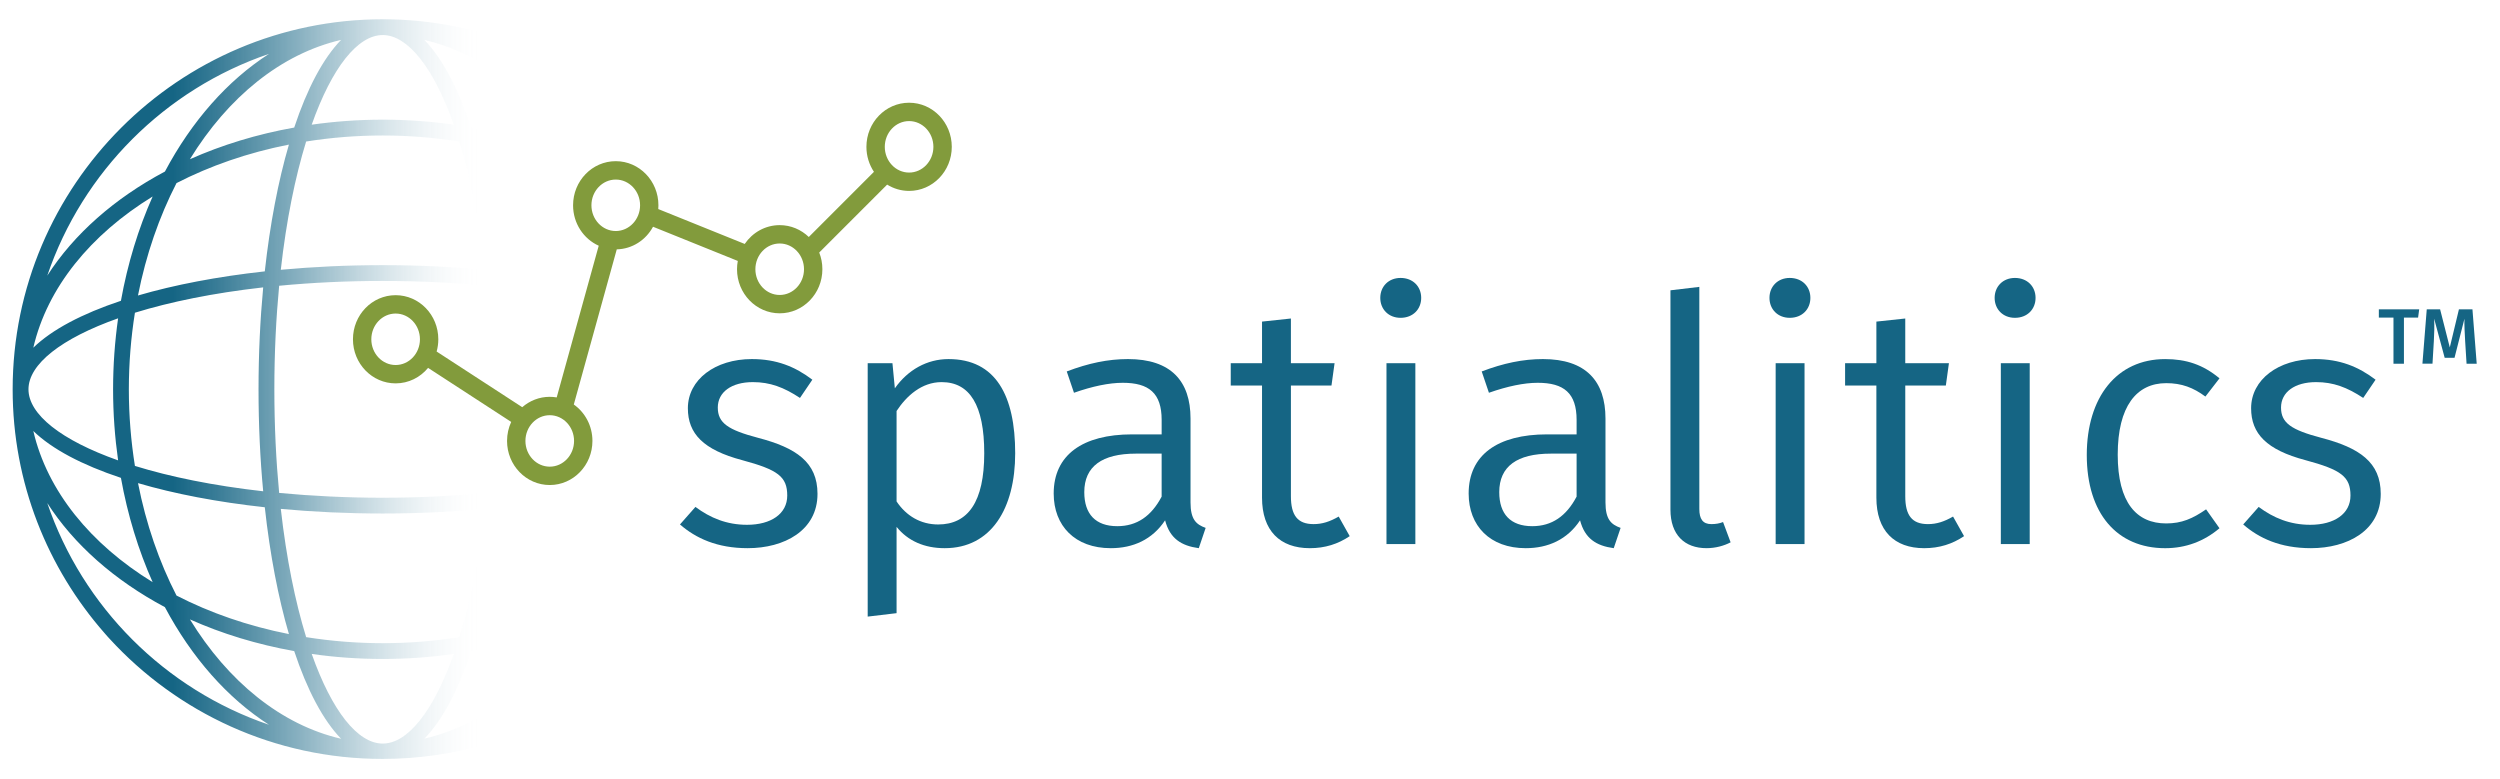 <?xml version="1.0" encoding="utf-8"?>
<!-- Generator: Adobe Illustrator 16.0.0, SVG Export Plug-In . SVG Version: 6.00 Build 0)  -->
<!DOCTYPE svg PUBLIC "-//W3C//DTD SVG 1.1//EN" "http://www.w3.org/Graphics/SVG/1.1/DTD/svg11.dtd">
<svg version="1.1" id="Layer_1" xmlns="http://www.w3.org/2000/svg" xmlns:xlink="http://www.w3.org/1999/xlink" x="0px" y="0px"
	 width="425.381px" height="132.487px" viewBox="0 0 425.381 132.487" enable-background="new 0 0 425.381 132.487"
	 xml:space="preserve">
<g>
	<linearGradient id="SVGID_1_" gradientUnits="userSpaceOnUse" x1="95.69" y1="66.206" x2="2.156" y2="66.206">
		<stop  offset="0.144" style="stop-color:#FFFFFF;stop-opacity:0"/>
		<stop  offset="0.202" style="stop-color:#CFDFE6;stop-opacity:0.103"/>
		<stop  offset="0.27" style="stop-color:#9EBFCC;stop-opacity:0.223"/>
		<stop  offset="0.34" style="stop-color:#74A3B6;stop-opacity:0.347"/>
		<stop  offset="0.41" style="stop-color:#528DA4;stop-opacity:0.471"/>
		<stop  offset="0.481" style="stop-color:#377B96;stop-opacity:0.598"/>
		<stop  offset="0.553" style="stop-color:#246F8C;stop-opacity:0.726"/>
		<stop  offset="0.628" style="stop-color:#196786;stop-opacity:0.859"/>
		<stop  offset="0.708" style="stop-color:#156584"/>
	</linearGradient>
	<path fill="url(#SVGID_1_)" d="M65.089,129.133c6.211,0,12.207-0.904,17.875-2.576c0.473-1.063,0.919-2.123,1.364-3.18
		c0.612-1.479,1.203-2.959,1.763-4.455c-4.234,3.297-8.91,5.604-13.857,6.75c3.039-3.139,5.752-8.262,7.955-14.883
		c3.234-0.578,6.367-1.334,9.385-2.258c0.295-1.029,0.576-2.059,0.855-3.096c-2.986,0.996-6.111,1.814-9.335,2.455
		c1.81-6.201,3.216-13.508,4.105-21.58c3.245-0.355,6.38-0.793,9.355-1.313c0.122-0.918,0.248-1.844,0.365-2.771
		c-2.972,0.543-6.135,0.99-9.454,1.361c0.248-2.607,0.436-5.297,0.564-8.041c-0.222,0.021-0.44,0.049-0.656,0.049h-2.037
		c-0.129,2.846-0.33,5.607-0.587,8.27c-5.478,0.521-11.364,0.826-17.63,0.826c-6.248,0-12.143-0.305-17.621-0.818
		c-0.521-5.48-0.816-11.373-0.816-17.63c0-6.258,0.295-12.144,0.816-17.622c5.479-0.523,11.365-0.817,17.621-0.817
		c6.266,0,12.152,0.294,17.63,0.817c0.317,3.325,0.539,6.82,0.673,10.447l2.415-5.417c-0.108-1.606-0.222-3.193-0.372-4.752
		c0.805,0.088,1.58,0.191,2.364,0.284l1.132-2.538c-1.235-0.16-2.49-0.322-3.763-0.463c-0.89-8.075-2.296-15.39-4.105-21.586
		c5.167,1.014,10.073,2.523,14.596,4.438c-0.163-1.034-0.337-2.078-0.532-3.111c-4.67-1.854-9.691-3.278-14.969-4.219
		c-2.203-6.636-4.922-11.767-7.977-14.908c8.365,1.93,15.916,7.206,21.935,14.837c-0.609-2.178-1.327-4.298-2.146-6.378
		c-2.354-2.339-4.875-4.386-7.535-6.089c2.042,0.693,4.041,1.494,5.984,2.399c-0.547-1.227-1.104-2.454-1.681-3.665
		c-7.306-2.97-15.283-4.621-23.64-4.621c-34.718,0-62.975,28.246-62.975,62.972c0,15.884,5.914,30.412,15.655,41.498
		c0.147,0.174,0.3,0.348,0.454,0.52c0.116,0.125,0.229,0.25,0.346,0.379C30.125,121.236,46.685,129.133,65.089,129.133z
		 M65.121,126.521c-4.251,0-8.649-5.539-12.082-15.254c3.913,0.566,7.947,0.857,12.082,0.857c4.137,0,8.182-0.291,12.092-0.857
		C73.78,120.982,69.382,126.521,65.121,126.521z M58.038,125.703c-10.226-2.369-19.255-9.766-25.723-20.313
		c5.433,2.432,11.399,4.256,17.747,5.398C52.268,117.428,54.983,122.555,58.038,125.703z M65.121,87.375
		c6.05,0,11.852-0.285,17.354-0.795c-0.95,8.447-2.454,15.813-4.322,21.832c-4.198,0.672-8.557,1.027-13.031,1.027
		s-8.823-0.363-13.029-1.027c-1.857-6.02-3.363-13.385-4.313-21.824C53.271,87.096,59.083,87.375,65.121,87.375z M49.16,107.891
		c-6.961-1.375-13.408-3.613-19.127-6.557c-2.939-5.713-5.184-12.17-6.548-19.129c6.194,1.82,13.501,3.227,21.569,4.105
		C45.943,94.389,47.347,101.695,49.16,107.891z M44.783,83.594c-8.438-0.951-15.808-2.451-21.826-4.316
		c-0.671-4.201-1.034-8.555-1.034-13.027c0-4.475,0.363-8.835,1.034-13.039c6.019-1.859,13.388-3.363,21.826-4.313
		c-0.518,5.502-0.793,11.305-0.793,17.352C43.99,72.291,44.265,78.104,44.783,83.594z M45.054,46.174
		c-8.068,0.89-15.375,2.293-21.578,4.106c1.373-6.959,3.617-13.41,6.557-19.127c5.719-2.94,12.166-5.185,19.127-6.55
		C47.347,30.792,45.943,38.107,45.054,46.174z M82.474,45.905c-5.493-0.509-11.304-0.79-17.354-0.79
		c-6.037,0-11.85,0.281-17.342,0.79c0.949-8.449,2.455-15.8,4.313-21.827c4.197-0.663,8.555-1.024,13.029-1.024
		c4.482,0,8.833,0.361,13.039,1.034C80.02,30.112,81.524,37.462,82.474,45.905z M65.121,5.963c4.262,0,8.659,5.537,12.092,15.252
		c-3.918-0.562-7.955-0.855-12.092-0.855c-4.135,0-8.169,0.301-12.082,0.855C56.471,11.5,60.87,5.963,65.121,5.963z M50.062,21.704
		c-6.348,1.133-12.314,2.968-17.747,5.387C38.783,16.557,47.812,9.156,58.038,6.788C54.983,9.929,52.268,15.058,50.062,21.704z
		 M45.774,9.166c-7.061,4.528-13.157,11.456-17.71,20.021C19.5,33.737,12.582,39.833,8.043,46.901
		C14.064,29.204,28.081,15.183,45.774,9.166z M25.974,33.433c-2.422,5.432-4.258,11.402-5.398,17.747
		c-6.639,2.209-11.768,4.925-14.907,7.98C8.036,48.93,15.428,39.903,25.974,33.433z M20.096,54.161
		c-0.554,3.911-0.854,7.956-0.854,12.082c0,4.137,0.301,8.175,0.854,12.091C10.389,74.9,4.845,70.501,4.845,66.243
		C4.845,61.989,10.389,57.593,20.096,54.161z M20.576,81.309c1.141,6.346,2.977,12.314,5.398,17.748
		C15.428,92.584,8.036,83.561,5.668,73.332C8.808,76.389,13.937,79.105,20.576,81.309z M28.056,103.307
		c4.561,8.566,10.646,15.484,17.718,20.014c-17.693-6.02-31.71-20.027-37.73-37.727C12.574,92.66,19.5,98.746,28.056,103.307z"/>
</g>
<g>
	<path fill="#829B3C" d="M154.685,17.479c-4.012,0-7.262,3.359-7.262,7.504c0,1.579,0.475,3.045,1.281,4.254l-11.086,11.087
		c-1.299-1.251-3.038-2.017-4.951-2.017c-2.463,0-4.635,1.266-5.951,3.201l-14.711-5.936c0.018-0.211,0.027-0.426,0.027-0.644
		c0-4.144-3.252-7.503-7.258-7.503c-4.013,0-7.265,3.359-7.265,7.503c0,3.083,1.794,5.726,4.364,6.882l-7.15,25.811
		c-0.386-0.064-0.782-0.101-1.184-0.101c-1.783,0-3.414,0.665-4.68,1.765l-14.566-9.472c0.185-0.661,0.285-1.36,0.285-2.083
		c0-4.145-3.25-7.504-7.262-7.504s-7.262,3.359-7.262,7.504c0,4.143,3.25,7.502,7.262,7.502c2.213,0,4.193-1.025,5.523-2.637
		l14.141,9.195c-0.45,0.979-0.707,2.076-0.707,3.234c0,4.143,3.254,7.504,7.266,7.504c4.01,0,7.262-3.361,7.262-7.504
		c0-2.574-1.256-4.845-3.17-6.197l7.311-26.398c2.656-0.064,4.957-1.6,6.17-3.848l14.422,5.818c-0.084,0.455-0.131,0.928-0.131,1.41
		c0,4.143,3.252,7.502,7.264,7.502c4.006,0,7.26-3.359,7.26-7.502c0-1.007-0.191-1.964-0.537-2.84l11.557-11.557
		c1.092,0.68,2.373,1.072,3.738,1.072c4.012,0,7.26-3.362,7.26-7.504C161.945,20.838,158.697,17.479,154.685,17.479z M67.318,62.108
		c-2.283,0-4.137-1.963-4.137-4.377c0-2.416,1.854-4.381,4.137-4.381c2.282,0,4.137,1.965,4.137,4.381
		C71.455,60.145,69.6,62.108,67.318,62.108z M93.541,79.404c-2.281,0-4.139-1.965-4.139-4.379c0-2.416,1.857-4.378,4.139-4.378
		c2.277,0,4.137,1.962,4.137,4.378C97.677,77.439,95.818,79.404,93.541,79.404z M104.775,39.309c-2.283,0-4.143-1.964-4.143-4.38
		c0-2.413,1.859-4.376,4.143-4.376c2.276,0,4.136,1.963,4.136,4.376C108.911,37.345,107.051,39.309,104.775,39.309z M132.667,50.189
		c-2.283,0-4.137-1.964-4.137-4.378s1.854-4.381,4.137-4.381c2.279,0,4.137,1.967,4.137,4.381S134.947,50.189,132.667,50.189z
		 M154.685,29.363c-2.283,0-4.137-1.966-4.137-4.38c0-2.416,1.854-4.381,4.137-4.381c2.281,0,4.135,1.965,4.135,4.381
		C158.82,27.397,156.966,29.363,154.685,29.363z"/>
</g>
<g>
	<path fill="#156584" d="M138.223,64.608l-2.106,3.101c-2.75-1.813-5.089-2.691-8.015-2.691c-3.627,0-5.967,1.697-5.967,4.329
		c0,2.633,1.755,3.803,6.845,5.148c6.494,1.696,10.121,4.153,10.121,9.536c0,6.26-5.675,9.243-11.876,9.243
		c-5.207,0-8.834-1.696-11.525-4.036l2.632-2.984c2.516,1.872,5.324,3.042,8.775,3.042c4.095,0,6.845-1.872,6.845-4.973
		c0-3.218-1.58-4.388-7.664-6.025c-6.611-1.755-9.244-4.505-9.244-8.834c0-4.855,4.622-8.366,10.882-8.366
		C132.139,61.098,135.298,62.385,138.223,64.608z"/>
	<path fill="#156584" d="M172.737,77.128c0,9.419-4.096,16.146-11.993,16.146c-3.452,0-6.26-1.229-8.19-3.628v14.685l-4.914,0.585
		V61.8h4.212l0.409,4.271c2.224-3.159,5.5-4.973,9.127-4.973C169.461,61.098,172.737,67.358,172.737,77.128z M167.472,77.128
		c0-8.19-2.457-12.11-7.254-12.11c-3.394,0-5.968,2.34-7.664,4.915v15.386c1.638,2.457,4.095,3.92,7.079,3.92
		C164.722,89.238,167.472,85.377,167.472,77.128z"/>
	<path fill="#156584" d="M205.145,89.822l-1.17,3.452c-2.983-0.409-4.914-1.638-5.733-4.739c-2.164,3.276-5.44,4.739-9.243,4.739
		c-6.084,0-9.712-3.803-9.712-9.302c0-6.553,4.915-10.063,13.339-10.063h5.031v-2.457c0-4.563-2.164-6.318-6.61-6.318
		c-2.341,0-5.148,0.585-8.308,1.696l-1.229-3.627c3.686-1.404,7.021-2.106,10.413-2.106c7.313,0,10.647,3.744,10.647,10.121v14.275
		C202.57,88.36,203.507,89.238,205.145,89.822z M197.656,84.499v-7.313h-4.388c-5.733,0-8.775,2.165-8.775,6.553
		c0,3.744,1.931,5.792,5.616,5.792C193.444,89.53,195.901,87.834,197.656,84.499z"/>
	<path fill="#156584" d="M229.655,91.227c-1.989,1.346-4.213,2.048-6.787,2.048c-5.089,0-8.132-2.983-8.132-8.601V65.603h-5.323
		V61.8h5.323v-7.079l4.915-0.526V61.8h7.43l-0.527,3.802h-6.902V84.44c0,3.218,1.111,4.739,3.86,4.739
		c1.463,0,2.75-0.41,4.271-1.287L229.655,91.227z"/>
	<path fill="#156584" d="M241.82,50.685c0,1.931-1.403,3.393-3.51,3.393c-2.048,0-3.452-1.462-3.452-3.393s1.404-3.393,3.452-3.393
		C240.417,47.292,241.82,48.754,241.82,50.685z M240.826,92.572h-4.914V61.8h4.914V92.572z"/>
	<path fill="#156584" d="M275.751,89.822l-1.17,3.452c-2.983-0.409-4.914-1.638-5.733-4.739c-2.164,3.276-5.44,4.739-9.243,4.739
		c-6.084,0-9.711-3.803-9.711-9.302c0-6.553,4.914-10.063,13.338-10.063h5.031v-2.457c0-4.563-2.164-6.318-6.61-6.318
		c-2.341,0-5.148,0.585-8.308,1.696l-1.229-3.627c3.686-1.404,7.021-2.106,10.413-2.106c7.313,0,10.647,3.744,10.647,10.121v14.275
		C273.177,88.36,274.113,89.238,275.751,89.822z M268.263,84.499v-7.313h-4.388c-5.733,0-8.775,2.165-8.775,6.553
		c0,3.744,1.931,5.792,5.616,5.792C264.051,89.53,266.508,87.834,268.263,84.499z"/>
	<path fill="#156584" d="M284.231,86.723V49.397l4.914-0.585v37.793c0,1.696,0.585,2.574,2.048,2.574
		c0.761,0,1.404-0.117,1.989-0.352l1.287,3.451c-1.111,0.586-2.574,0.995-4.096,0.995C286.63,93.274,284.231,90.992,284.231,86.723z
		"/>
	<path fill="#156584" d="M308.04,50.685c0,1.931-1.403,3.393-3.51,3.393c-2.048,0-3.451-1.462-3.451-3.393s1.403-3.393,3.451-3.393
		C306.637,47.292,308.04,48.754,308.04,50.685z M307.046,92.572h-4.914V61.8h4.914V92.572z"/>
	<path fill="#156584" d="M334.189,91.227c-1.989,1.346-4.213,2.048-6.787,2.048c-5.089,0-8.132-2.983-8.132-8.601V65.603h-5.323
		V61.8h5.323v-7.079l4.915-0.526V61.8h7.43l-0.526,3.802h-6.903V84.44c0,3.218,1.111,4.739,3.86,4.739
		c1.463,0,2.75-0.41,4.271-1.287L334.189,91.227z"/>
	<path fill="#156584" d="M346.355,50.685c0,1.931-1.403,3.393-3.51,3.393c-2.048,0-3.452-1.462-3.452-3.393s1.404-3.393,3.452-3.393
		C344.952,47.292,346.355,48.754,346.355,50.685z M345.361,92.572h-4.914V61.8h4.914V92.572z"/>
	<path fill="#156584" d="M377.652,64.374l-2.398,3.101c-2.048-1.521-4.036-2.281-6.669-2.281c-5.031,0-8.249,3.919-8.249,12.168
		c0,8.19,3.218,11.701,8.249,11.701c2.633,0,4.505-0.819,6.786-2.398l2.281,3.217c-2.632,2.224-5.733,3.394-9.243,3.394
		c-8.19,0-13.339-5.909-13.339-15.854c0-9.828,5.09-16.322,13.339-16.322C371.978,61.098,374.845,62.034,377.652,64.374z"/>
	<path fill="#156584" d="M404.21,64.608l-2.105,3.101c-2.75-1.813-5.09-2.691-8.016-2.691c-3.627,0-5.967,1.697-5.967,4.329
		c0,2.633,1.755,3.803,6.845,5.148c6.494,1.696,10.121,4.153,10.121,9.536c0,6.26-5.675,9.243-11.876,9.243
		c-5.207,0-8.834-1.696-11.525-4.036l2.633-2.984c2.516,1.872,5.324,3.042,8.775,3.042c4.096,0,6.845-1.872,6.845-4.973
		c0-3.218-1.579-4.388-7.664-6.025c-6.61-1.755-9.243-4.505-9.243-8.834c0-4.855,4.622-8.366,10.882-8.366
		C398.126,61.098,401.285,62.385,404.21,64.608z"/>
</g>
<g>
	<g>
		<path fill="#156584" d="M411.443,54.043h-2.408v7.842h-1.78v-7.842h-2.489v-1.405h6.865L411.443,54.043z"/>
		<path fill="#156584" d="M421.417,61.885h-1.726l-0.241-3.867c-0.08-1.365-0.147-2.797-0.12-3.774l-1.687,6.638h-1.673
			l-1.793-6.651c0.054,1.244,0.027,2.516-0.054,3.84l-0.228,3.814h-1.713l0.736-9.247h2.275l1.646,6.477l1.553-6.477h2.302
			L421.417,61.885z"/>
	</g>
</g>
</svg>
